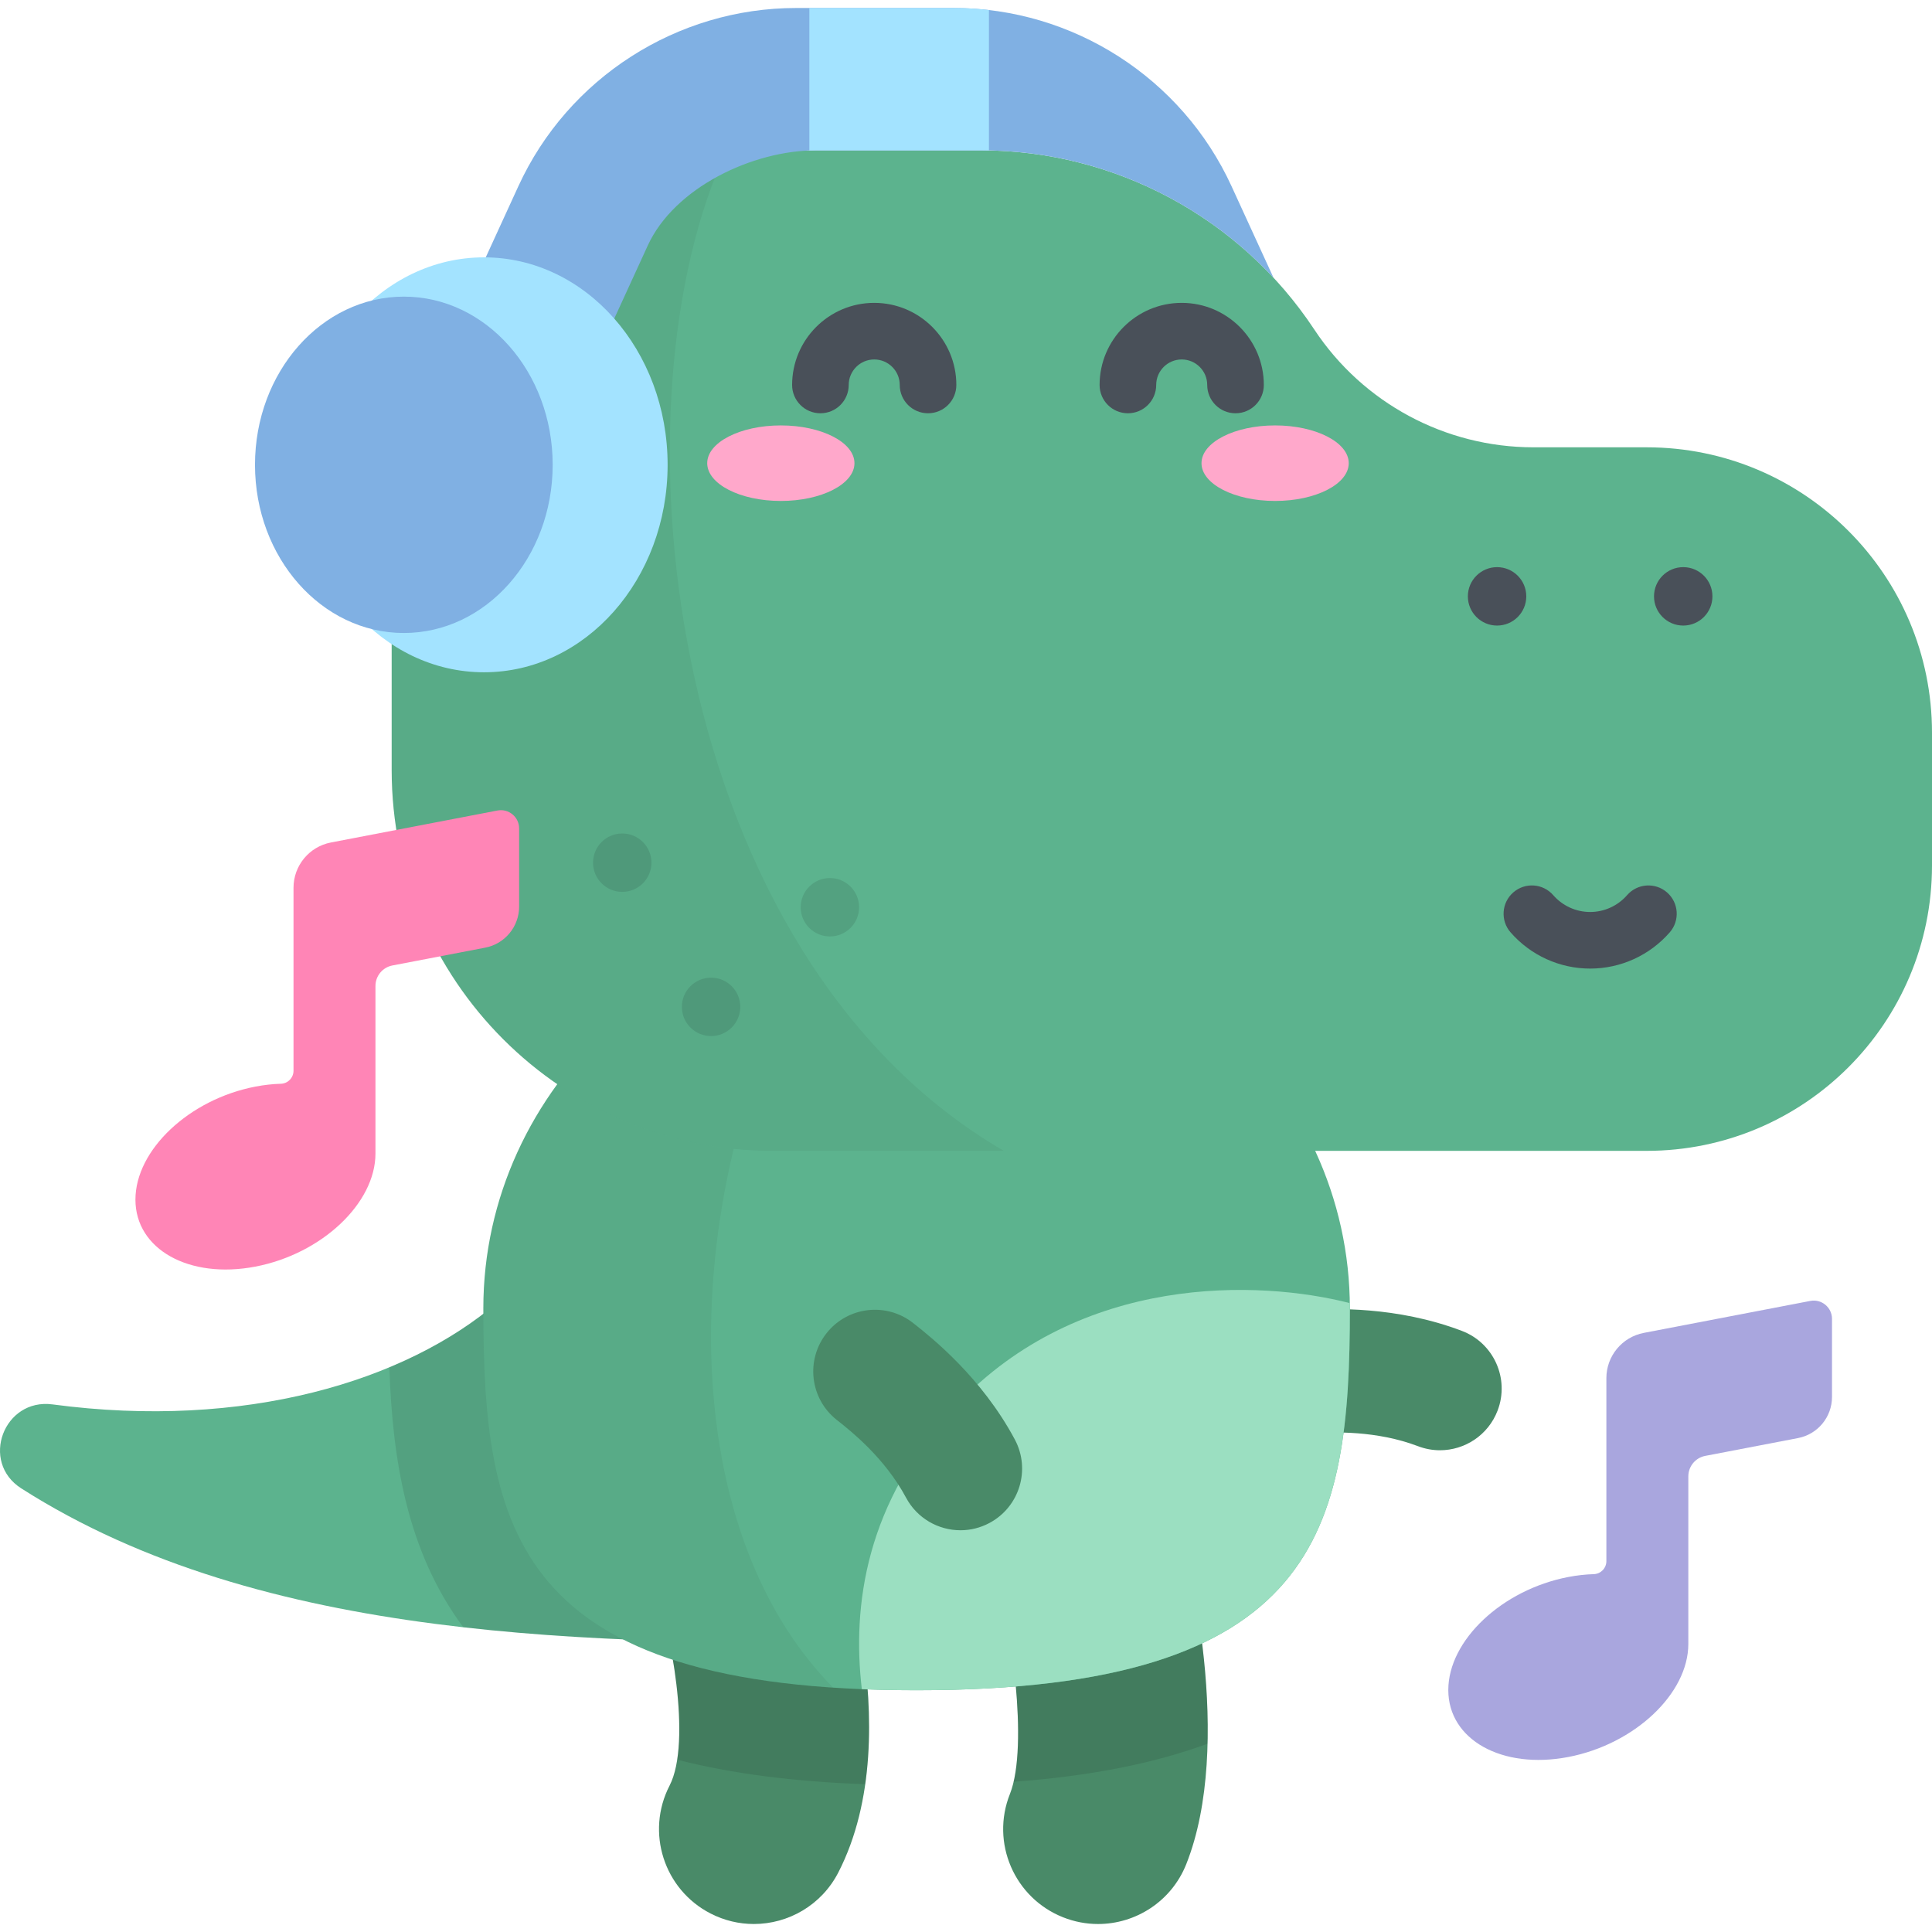 <svg version="1.1" id="Capa_1" xmlns="http://www.w3.org/2000/svg" xmlns:xlink="http://www.w3.org/1999/xlink" x="0px" y="0px"
     viewBox="0 0 512.001 512.001" style="enable-background:new 0 0 512.001 512.001;" xml:space="preserve">
<path style="fill:#498A68;" d="M381.607,384.335c-1.934,0-3.9-0.346-5.815-1.076c-11.125-4.237-22.584-3.701-26.896-3.503
	l-0.516,0.025c-9.005,0.403-16.659-6.579-17.063-15.599s6.579-16.659,15.599-17.063l0.461-0.021
	c5.581-0.263,22.57-1.05,40.052,5.609c8.437,3.214,12.671,12.658,9.458,21.094C394.402,380.323,388.195,384.334,381.607,384.335z"/>
    <path style="fill:#5CB38E;" d="M233.974,435.467c-76.284,0-164.073,0-228.341-41.032c-10.998-7.021-4.637-23.979,8.296-22.253
	c50.895,6.794,93.645-6.161,118.022-27.146L233.974,435.467z"/>
    <path style="opacity:0.1;enable-background:new    ;" d="M103.176,362.348c0.85,24.362,4.59,48.679,19.607,68.899
	c37.188,4.219,75.452,4.22,111.191,4.22l-102.023-90.431C124.138,351.763,114.428,357.658,103.176,362.348z"/>
    <g>
	<path style="fill:#498A68;" d="M199.776,509.882c-3.875,0-7.809-0.899-11.493-2.795c-12.348-6.358-17.204-21.524-10.845-33.872
		c6.021-11.691,0.174-42.27-4.004-52.595c-5.207-12.865,0.982-27.541,13.84-32.762c12.862-5.218,27.505,0.936,32.741,13.786
		c0.223,0.551,21.587,56.832,2.14,94.598C217.693,504.906,208.895,509.882,199.776,509.882z"/>
        <path style="fill:#498A68;" d="M290.996,509.883c-3.095,0.001-6.239-0.573-9.29-1.788c-12.906-5.134-19.206-19.759-14.07-32.664
		c5.166-12.983-0.13-46.591-3.077-55.013c-5.094-12.813,1.087-27.362,13.881-32.576c12.858-5.241,27.537,0.936,32.781,13.799
		c4.11,10.085,15.744,60.731,3.15,92.384C310.449,503.88,300.993,509.883,290.996,509.883z M264.599,420.517
		c0.015,0.037,0.028,0.073,0.042,0.106C264.627,420.587,264.613,420.553,264.599,420.517z"/>
</g>
    <path style="opacity:0.1;enable-background:new    ;" d="M320.008,462.106c0.658-26.411-5.907-53.397-8.787-60.465
	c-5.243-12.863-19.923-19.04-32.781-13.799c-12.794,5.214-18.975,19.763-13.881,32.576c2.727,7.795,7.461,37.149,4.057,51.774
	C288.663,470.718,305.678,467.385,320.008,462.106z"/>
    <path style="opacity:0.1;enable-background:new    ;" d="M187.274,387.857c-12.858,5.221-19.047,19.897-13.84,32.762
	c3.513,8.679,8.202,31.668,6.031,45.722c14.295,3.68,30.831,5.82,49.831,6.496c4.842-34.012-9.1-70.748-9.28-71.193
	C214.779,388.793,200.136,382.639,187.274,387.857z"/>
    <path style="fill:#5CB38E;" d="M357.729,346.735c0,58.712-7.975,101.195-114.819,101.195s-114.819-42.483-114.819-101.195
	s51.406-106.307,114.819-106.307C306.322,240.428,357.729,288.023,357.729,346.735z"/>
    <path style="fill:#9BDFC1;" d="M357.729,346.735c0-0.468-0.013-0.933-0.019-1.4c-23.915-6.137-71.351-7.922-104.361,27.159
	c-24.055,25.564-27.536,53.151-24.955,75.152c4.624,0.188,9.459,0.284,14.517,0.284C349.754,447.93,357.729,405.447,357.729,346.735
	z"/>
    <path style="opacity:0.05;enable-background:new    ;" d="M221.112,242.349c-52.987,9.43-93.022,52.575-93.022,104.386
	c0,54.364,6.851,94.809,92.686,100.501C173.118,398.863,182.336,298.984,221.112,242.349z"/>
    <path style="fill:#5CB38E;" d="M348.302,87.325L348.302,87.325c-19.607-29.65-52.782-47.485-88.328-47.485h-43.695
	c-62.122,0-112.482,50.36-112.482,112.482v51.715c0,55.754,45.197,100.951,100.951,100.951h231.628
	c41.767,0,75.625-33.858,75.625-75.625v-35.197c0-41.766-33.858-75.625-75.625-75.625H406.37
	C383.001,118.542,361.192,106.817,348.302,87.325z"/>
    <g style="opacity:0.1;">
	<circle cx="164.901" cy="228.62" r="7.741"/>
        <circle cx="219.931" cy="240.43" r="7.741"/>
        <circle cx="188.441" cy="266.83" r="7.741"/>
</g>
    <g>
	<ellipse style="fill:#FFA8CB;" cx="206.931" cy="122.75" rx="19.511" ry="10.01"/>
        <ellipse style="fill:#FFA8CB;" cx="337.921" cy="122.75" rx="19.511" ry="10.01"/>
</g>
    <g>
	<path style="fill:#495059;" d="M421.409,256.686c-8.086,0-15.775-3.502-21.097-9.607c-2.722-3.123-2.395-7.86,0.727-10.582
		c3.122-2.721,7.859-2.396,10.582,0.727c2.472,2.836,6.039,4.463,9.788,4.463s7.316-1.627,9.788-4.463
		c2.722-3.122,7.458-3.447,10.582-0.727c3.122,2.722,3.448,7.459,0.727,10.582C437.185,253.185,429.495,256.686,421.409,256.686z"/>
        <circle style="fill:#495059;" cx="396.741" cy="158.04" r="7.741"/>
        <circle style="fill:#495059;" cx="446.071" cy="158.04" r="7.741"/>
</g>
    <path style="opacity:0.05;enable-background:new    ;" d="M191.29,42.63c-50.094,11.364-87.493,56.159-87.493,109.691v51.715
	c0,55.754,45.197,100.951,100.951,100.951h61.257C176.793,253.081,161.671,110.396,191.29,42.63z"/>
    <path style="fill:#498A68;" d="M254.537,405.535c-5.842,0-11.491-3.139-14.435-8.651c-5.608-10.504-14.608-17.63-17.996-20.313
	l-0.408-0.323c-7.068-5.616-8.245-15.898-2.628-22.968c5.617-7.067,15.899-8.245,22.968-2.628l0.362,0.287
	c4.385,3.471,17.727,14.037,26.541,30.546c4.253,7.965,1.243,17.867-6.721,22.119C259.771,404.913,257.134,405.535,254.537,405.535z
	"/>
    <path style="fill:#80B0E3;" d="M252.766,39.84h7.208c29.662,0,57.666,12.427,77.52,33.767l-11.127-24.266
	c-13.152-28.688-42.042-47.224-73.601-47.224h-41.788c-31.558,0-60.448,18.536-73.601,47.223l-17.053,37.194l34.29,15.723
	l17.053-37.194c7.027-15.323,27.757-25.223,44.613-25.223h19.529C235.808,39.84,252.766,39.84,252.766,39.84z"/>
    <ellipse style="fill:#A3E3FF;" cx="128.271" cy="123.18" rx="48.654" ry="54.98"/>
    <ellipse style="fill:#80B0E3;" cx="107.021" cy="123.18" rx="39.443" ry="44.571"/>
    <path style="fill:#A3E3FF;" d="M262.077,2.665c-3.069-0.358-6.176-0.548-9.311-0.548h-38.279V39.88c0.601-0.024,1.2-0.04,1.792-0.04
	h19.529h16.958h7.208c0.702,0,1.402,0.014,2.103,0.027L262.077,2.665L262.077,2.665z"/>
    <g>
	<path style="fill:#495059;" d="M245.941,109.522c-4.143,0-7.5-3.357-7.5-7.5c0-3.728-3.033-6.761-6.762-6.761
		c-3.727,0-6.761,3.033-6.761,6.761c0,4.143-3.357,7.5-7.5,7.5s-7.5-3.357-7.5-7.5c0-11.999,9.762-21.761,21.761-21.761
		c11.999,0,21.762,9.762,21.762,21.761C253.441,106.165,250.084,109.522,245.941,109.522z"/>
        <path style="fill:#495059;" d="M327.427,109.522c-4.143,0-7.5-3.357-7.5-7.5c0-3.728-3.033-6.761-6.762-6.761
		c-3.728,0-6.761,3.033-6.761,6.761c0,4.143-3.357,7.5-7.5,7.5s-7.5-3.357-7.5-7.5c0-11.999,9.762-21.761,21.761-21.761
		s21.762,9.762,21.762,21.761C334.927,106.165,331.569,109.522,327.427,109.522z"/>
</g>
    <path style="fill:#FF85B6;" d="M77.784,235.268v48.483c0,1.869-1.48,3.401-3.348,3.455c-2.172,0.063-4.426,0.308-6.74,0.752
	c-17.565,3.372-31.805,16.784-31.805,29.957s14.239,21.119,31.805,17.747c17.565-3.372,31.805-16.784,31.805-29.957v-44.409
	c0-2.654,1.884-4.935,4.491-5.435l24.583-4.719c5.225-1.003,9.002-5.574,9.002-10.895v-20.699c0-3.037-2.766-5.323-5.749-4.751
	L87.7,223.268C81.944,224.374,77.784,229.408,77.784,235.268z"/>
    <path style="fill:#A9A6DE;" d="M425.707,365.229v48.483c0,1.869-1.48,3.401-3.348,3.455c-2.172,0.063-4.427,0.308-6.74,0.752
	c-17.565,3.372-31.805,16.785-31.805,29.958s14.24,21.119,31.805,17.747c17.565-3.372,31.805-16.784,31.805-29.957v-44.409
	c0-2.654,1.884-4.935,4.491-5.435l24.583-4.719c5.225-1.003,9.002-5.574,9.002-10.895V349.51c0-3.037-2.766-5.323-5.749-4.751
	l-44.128,8.471C429.867,354.335,425.707,359.37,425.707,365.229z"/>
    <g>
</g>
    <g>
</g>
    <g>
</g>
    <g>
</g>
    <g>
</g>
    <g>
</g>
    <g>
</g>
    <g>
</g>
    <g>
</g>
    <g>
</g>
    <g>
</g>
    <g>
</g>
    <g>
</g>
    <g>
</g>
    <g>
</g>
</svg>
